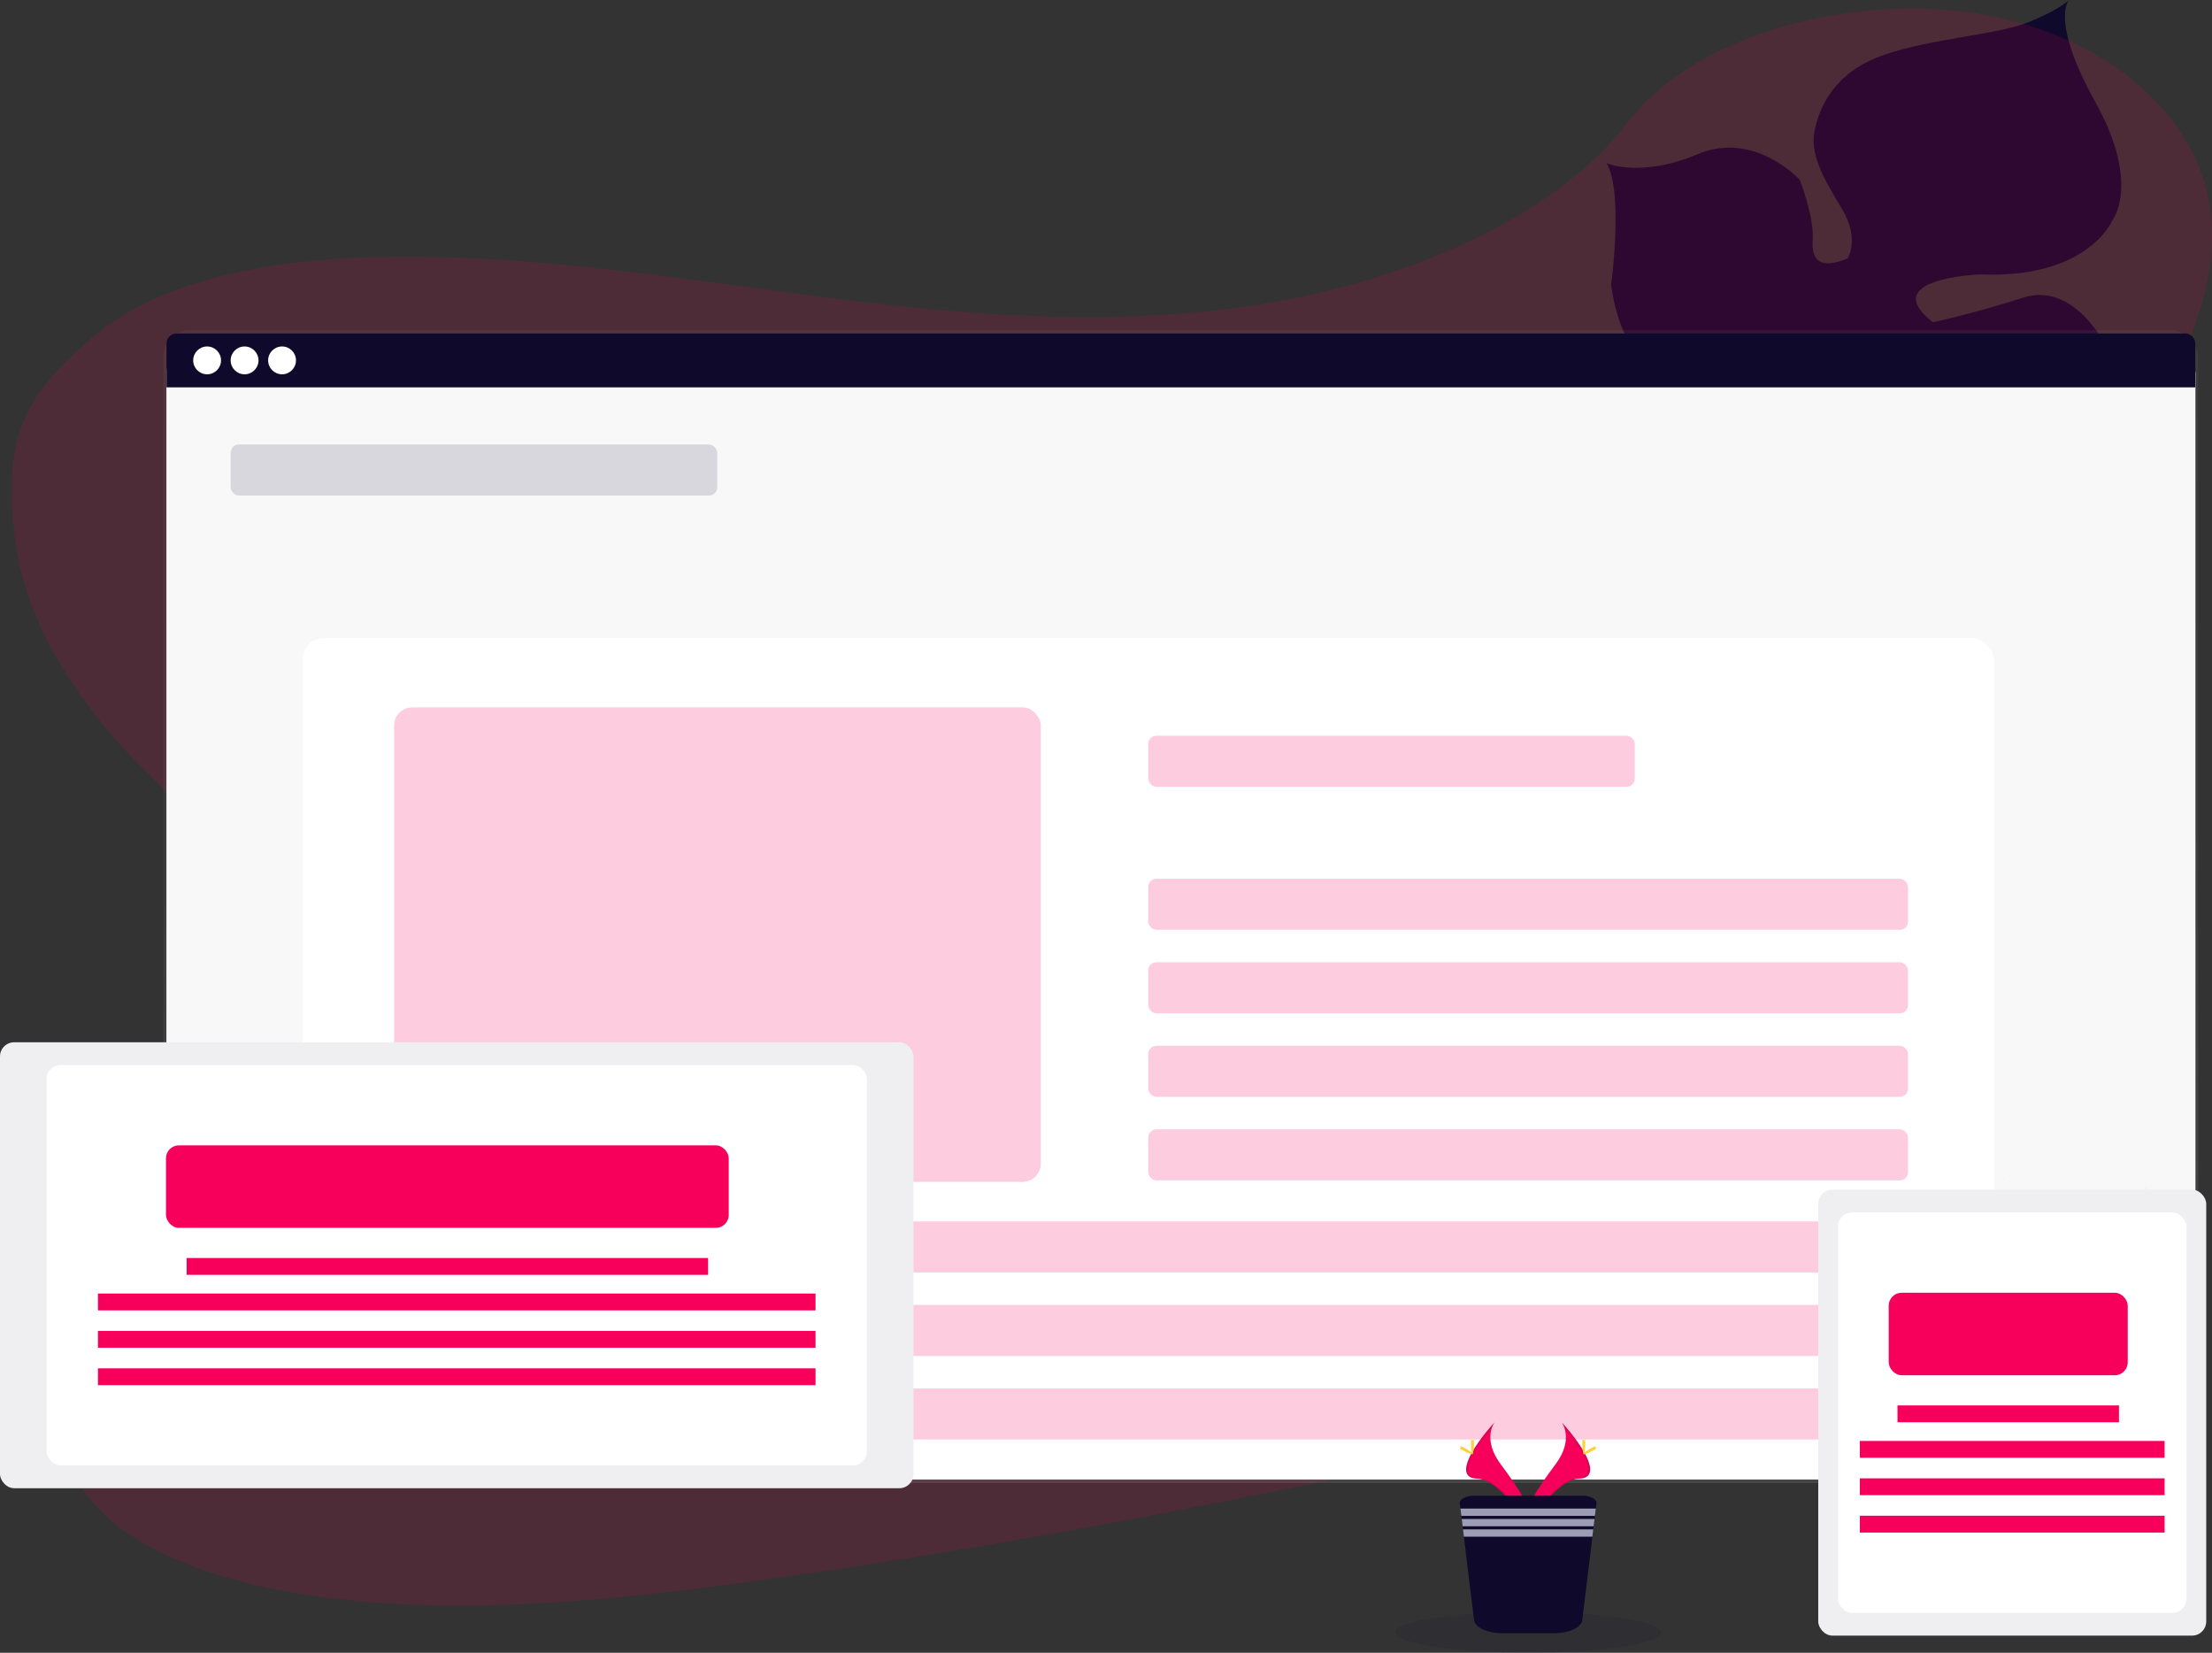<svg xmlns="http://www.w3.org/2000/svg" xmlns:xlink="http://www.w3.org/1999/xlink" width="1033.003" height="771.76" viewBox="0 0 1033.003 771.76">
  <rect x="0" y="0" width="1033.003" height="771.76" fill="#333333" stroke="none"/>
  <defs>
    <linearGradient id="linear-gradient" x1="0.5" y1="1" x2="0.5" gradientUnits="objectBoundingBox">
      <stop offset="0" stop-color="gray" stop-opacity="0.251"/>
      <stop offset="0.54" stop-color="gray" stop-opacity="0.122"/>
      <stop offset="1" stop-color="gray" stop-opacity="0.102"/>
    </linearGradient>
  </defs>
  <g id="undraw_content_vbqo" transform="translate(0 4.1)">
    <path id="Path_1" data-name="Path 1" d="M713.17,251.41s-14.07-5.71-58.81,14.82S604,284.14,592.44,281s-18-3.88-30.46-21c0,0-8.76-47.48-17.23-54.84s-44.5,4.19-44.5,4.19-43.19,9.91-51.42-47.81c0,0,5.84-43.51-2.11-56.86,0,0,16,6.93,42.54-4.25s47.69,12,47.69,12,6.68,17.3,6,27.61,3.53,14.18,16.17,9.2c0,0,6.2-8.83-2.59-23.42s-15.06-25.47-12.6-36.8,9.5-27,32.16-34.9,53.44-9.38,68.22-15.53,18.35-10.15,18.35-10.15S653.55,37.58,675,76.19s7.77,55.38,7.77,55.38-11.4,27.16-61.7,25c0,0-48.47,1.77-22,22.33,0,0,16.93-3.45,42.23-11.49s43.57,25.15,48.1,48.25S713.17,251.41,713.17,251.41Z" transform="translate(303.57 -32.54)" fill="#0f092b"/>
    <path id="Path_4" data-name="Path 4" d="M557.78,179.88l.29.5c-27.1,33.83-28.89,86.36-29,86.82l-5.72-6.6C523.47,260.14,530.49,213.94,557.78,179.88Z" transform="translate(-28.43 -18.54)" fill="#444053"/>
    <path id="Path_6" data-name="Path 6" d="M677.12,249.05S661,238.21,662.9,225.58" transform="translate(-28.43 -18.54)" fill="none" stroke="#444053" stroke-miterlimit="10" stroke-width="1"/>
    <path id="Path_7" data-name="Path 7" d="M652.43,263.06s-23-8.36-25.32-41.11" transform="translate(-28.43 -18.54)" fill="none" stroke="#444053" stroke-miterlimit="10" stroke-width="1"/>
    <path id="Path_8" data-name="Path 8" d="M615.3,271.54s-22-18.25-14.69-50.13" transform="translate(-28.43 -18.54)" fill="none" stroke="#444053" stroke-miterlimit="10" stroke-width="1"/>
    <path id="Path_9" data-name="Path 9" d="M570.68,262.62s-14.65-30.71-1.62-50.69" transform="translate(-28.43 -18.54)" fill="none" stroke="#444053" stroke-miterlimit="10" stroke-width="1"/>
    <path id="Path_10" data-name="Path 10" d="M682.12,212.82s-16.65,5.28-13.08,14" transform="translate(-28.43 -18.54)" fill="none" stroke="#444053" stroke-miterlimit="10" stroke-width="1"/>
    <path id="Path_11" data-name="Path 11" d="M662,182.61s-22.27,7.07-22.8,38.57" transform="translate(-28.43 -18.54)" fill="none" stroke="#444053" stroke-miterlimit="10" stroke-width="1"/>
    <path id="Path_12" data-name="Path 12" d="M631,175.34s-20.26,25-18.77,47.75" transform="translate(-28.43 -18.54)" fill="none" stroke="#444053" stroke-miterlimit="10" stroke-width="1"/>
    <path id="Path_13" data-name="Path 13" d="M595.48,185.15s-20.13,19.24-17.56,29.95" transform="translate(-28.43 -18.54)" fill="none" stroke="#444053" stroke-miterlimit="10" stroke-width="1"/>
    <path id="Path_14" data-name="Path 14" d="M583.34,178.35s-18.88,3.39-21.52-2.81" transform="translate(-28.43 -18.54)" fill="none" stroke="#444053" stroke-miterlimit="10" stroke-width="1"/>
    <path id="Path_19" data-name="Path 19" d="M615.47,111.01" transform="translate(-28.43 -18.54)" fill="none" stroke="#444053" stroke-miterlimit="10" stroke-width="0.75"/>
    <path id="Path_23" data-name="Path 23" d="M478.52,202.75s30.54,2.62,44.63-13.14" transform="translate(-28.43 -18.54)" fill="none" stroke="#444053" stroke-miterlimit="10" stroke-width="1"/>
    <path id="Path_28" data-name="Path 28" d="M620.4,156c-40.055,6.681-80.145,7.6-120,5.534-30.791-1.594-61.527-5.016-91.748-8.914-68.84-8.88-137.52-20.22-209.07-18-46,1.44-97.17,10.48-129,38.22-30.62,26.69-41.622,45.332-34.71,96.18s48.87,94.4,62.36,107.21c47,44.58,33.67,113.64,3.91,172.12-14,27.44-31.11,54.37-40.5,82.5S51.32,689.28,69,712.57c17.54,23.09,51.09,36.39,86,43.52,70.89,14.47,149.57,7,225.67-3.39,168.44-23.11,335-60.49,501.08-97.8,61.47-13.8,124.091-223.684,92.59-265.38-18.94-25-11.23-58.62,3.24-88.17,31-63.4,91.75-125.65,83-189.36-6-43.76-48.38-80.4-104.68-90.53-59-10.61-134.41,7.11-167.78,50.62C753.76,117,683.44,145.5,620.4,156Z" transform="translate(-28.43 -18.54)" fill="#f6005c" opacity="0.137"/>
    <rect id="Rectangle_1" data-name="Rectangle 1" width="950.33" height="538.33" rx="12.49" transform="translate(76.29 150.11)" fill="url(#linear-gradient)"/>
    <rect id="Rectangle_2" data-name="Rectangle 2" width="947.42" height="528.97" rx="12.49" transform="translate(77.8 157.68)" fill="#fff"/>
    <rect id="Rectangle_3" data-name="Rectangle 3" width="947.42" height="528.97" rx="12.49" transform="translate(77.8 157.68)" fill="#fff"/>
    <rect id="Rectangle_4" data-name="Rectangle 4" width="947.42" height="528.97" rx="12.49" transform="translate(77.8 157.68)" fill="#5a5773" opacity="0.04"/>
    <path id="Path_29" data-name="Path 29" d="M1048.84,170.15H111a4.81,4.81,0,0,0-4.81,4.81V195.3h947.42V175a4.81,4.81,0,0,0-4.77-4.85Z" transform="translate(-28.43 -18.54)" fill="#0f092b"/>
    <g id="buttons">
      <circle id="Ellipse_3" data-name="Ellipse 3" cx="6.5" cy="6.5" r="6.5" transform="translate(90.22 157.68)" fill="#fff"/>
      <circle id="Ellipse_4" data-name="Ellipse 4" cx="6.5" cy="6.5" r="6.5" transform="translate(107.72 157.68)" fill="#fff"/>
      <circle id="Ellipse_5" data-name="Ellipse 5" cx="6.5" cy="6.5" r="6.5" transform="translate(125.22 157.68)" fill="#fff"/>
    </g>
    <rect id="Rectangle_5" data-name="Rectangle 5" width="790" height="392.78" rx="10.19" transform="translate(141.22 293.86)" fill="#fff"/>
    <rect id="Rectangle_6" data-name="Rectangle 6" width="227.24" height="23.85" rx="3.86" transform="translate(107.72 203.45)" fill="#5a5773" opacity="0.2"/>
    <rect id="Rectangle_7" data-name="Rectangle 7" width="227.24" height="23.85" rx="3.86" transform="translate(536.22 339.45)" fill="#f6005c" opacity="0.2"/>
    <rect id="Rectangle_8" data-name="Rectangle 8" width="354.83" height="23.85" rx="3.86" transform="translate(536.22 406.23)" fill="#f6005c" opacity="0.2"/>
    <rect id="Rectangle_9" data-name="Rectangle 9" width="354.83" height="23.85" rx="3.86" transform="translate(536.22 445.23)" fill="#f6005c" opacity="0.2"/>
    <rect id="Rectangle_10" data-name="Rectangle 10" width="354.83" height="23.85" rx="3.86" transform="translate(536.22 484.23)" fill="#f6005c" opacity="0.2"/>
    <rect id="Rectangle_11" data-name="Rectangle 11" width="354.83" height="23.85" rx="3.86" transform="translate(536.22 523.23)" fill="#f6005c" opacity="0.2"/>
    <rect id="Rectangle_12" data-name="Rectangle 12" width="707" height="23.85" rx="3.86" transform="translate(184.05 566.23)" fill="#f6005c" opacity="0.2"/>
    <rect id="Rectangle_13" data-name="Rectangle 13" width="707" height="23.85" rx="3.86" transform="translate(184.05 605.23)" fill="#f6005c" opacity="0.2"/>
    <rect id="Rectangle_14" data-name="Rectangle 14" width="707" height="23.85" rx="3.86" transform="translate(184.05 644.23)" fill="#f6005c" opacity="0.2"/>
    <path id="Path_30" data-name="Path 30" d="M757.73,678.54s5.93,7.75-2.74,19.46-15.81,21.59-12.92,28.89c0,0,13.07-21.74,23.72-22S769.44,691.61,757.73,678.54Z" transform="translate(-28.43 -18.54)" fill="#f6005c"/>
    <path id="Path_31" data-name="Path 31" d="M757.73,678.54a9.6,9.6,0,0,1,1.21,2.43c10.39,12.2,15.92,23.59,5.94,23.87-9.3.27-20.46,16.9-23.13,21.09a7.707,7.707,0,0,0,.32,1s13.07-21.74,23.72-22S769.44,691.61,757.73,678.54Z" transform="translate(-28.43 -18.54)" opacity="0.1"/>
    <path id="Path_32" data-name="Path 32" d="M768.75,688.42c0,2.73-.3,4.94-.68,4.94s-.68-2.21-.68-4.94.38-1.44.76-1.44S768.75,685.69,768.75,688.42Z" transform="translate(-28.43 -18.54)" fill="#ffd037"/>
    <path id="Path_33" data-name="Path 33" d="M772.54,691.68c-2.4,1.3-4.49,2.09-4.67,1.76s1.62-1.66,4-3,1.45-.36,1.63,0S774.93,690.37,772.54,691.68Z" transform="translate(-28.43 -18.54)" fill="#ffd037"/>
    <path id="Path_34" data-name="Path 34" d="M726.41,678.54s-5.93,7.75,2.73,19.46,15.82,21.59,12.93,28.89c0,0-13.08-21.74-23.72-22S714.7,691.61,726.41,678.54Z" transform="translate(-28.43 -18.54)" fill="#f6005c"/>
    <path id="Path_35" data-name="Path 35" d="M726.41,678.54a9.391,9.391,0,0,0-1.22,2.43c-10.38,12.2-15.91,23.59-5.93,23.87,9.3.27,20.45,16.9,23.12,21.09a7.656,7.656,0,0,1-.31,1s-13.08-21.74-23.72-22S714.7,691.61,726.41,678.54Z" transform="translate(-28.43 -18.54)" opacity="0.1"/>
    <path id="Path_36" data-name="Path 36" d="M715.38,688.42c0,2.73.31,4.94.69,4.94s.68-2.21.68-4.94S716.37,687,716,687,715.38,685.69,715.38,688.42Z" transform="translate(-28.43 -18.54)" fill="#ffd037"/>
    <path id="Path_37" data-name="Path 37" d="M711.6,691.68c2.4,1.3,4.49,2.09,4.67,1.76s-1.62-1.66-4-3-1.45-.36-1.63,0S709.2,690.37,711.6,691.68Z" transform="translate(-28.43 -18.54)" fill="#ffd037"/>
    <ellipse id="Ellipse_6" data-name="Ellipse 6" cx="62" cy="9.51" rx="62" ry="9.51" transform="translate(651.64 748.64)" fill="#0f092b" opacity="0.1"/>
    <path id="Path_38" data-name="Path 38" d="M774,716.44l-.3,2.42-.41,3.42-.18,1.43-.41,3.42-.18,1.43-.42,3.41-4.74,38.9c-.43,3.47-6.1,6.18-13,6.18H729.74c-6.85,0-12.51-2.71-12.93-6.18L712.05,732l-.41-3.41-.18-1.43-.42-3.42-.17-1.43-.42-3.42-.3-2.42c-.23-2,2.84-3.62,6.71-3.62h50.42C771.15,712.82,774.22,714.47,774,716.44Z" transform="translate(-28.43 -18.54)" fill="#0f092b"/>
    <path id="Path_39" data-name="Path 39" d="M745.25,700.32l-.41,3.42h-62.4l-.42-3.42Z" fill="#9d9cb5"/>
    <path id="Path_40" data-name="Path 40" d="M744.66,705.16l-.41,3.42H683.03l-.42-3.42Z" fill="#9d9cb5"/>
    <path id="Path_41" data-name="Path 41" d="M744.07,710.01l-.42,3.42H683.62l-.41-3.42Z" fill="#9d9cb5"/>
    <rect id="Rectangle_15" data-name="Rectangle 15" width="302" height="221.54" rx="8.5" transform="translate(184.05 326.22)" fill="#f6005c" opacity="0.2"/>
    <path id="Path_43" data-name="Path 43" d="M978.65,598.81s3.43-18,14.44-18l8.06,16.57-5.37,3.7S984.11,601.4,978.65,598.81Z" transform="translate(-28.43 -18.54)" fill="#65617d"/>
    <path id="Path_44" data-name="Path 44" d="M1001.15,597.33l-5.37,3.7s-8.21.26-14.08-1.18a16.231,16.231,0,0,1-3.05-1l.06-.29v-.06a40,40,0,0,1,2.08-6.6c.34-.81.72-1.64,1.14-2.47,1.61-3.1,3.88-6.15,7-7.65a9.488,9.488,0,0,1,3.67-1h.49l.18.37,2.72,5.6Z" transform="translate(-28.43 -18.54)" opacity="0.1"/>
    <path id="Path_48" data-name="Path 48" d="M990.78,580.3s-.93,11.29-8,11.48c0,0-2-1.2-4.68-3.21l-.6-.77a9.21,9.21,0,0,0,3.86,1,5.21,5.21,0,0,0,5-3.17,40,40,0,0,0,2-4.49,14,14,0,0,0,.71-2.77Z" transform="translate(-28.43 -18.54)" opacity="0.1"/>
    <path id="Path_49" data-name="Path 49" d="M987.72,600.76l-1.58-2-5.33-6.86-2.71-3.51a9.13,9.13,0,0,0,3.85,1,5.18,5.18,0,0,0,5-3.17,39.209,39.209,0,0,0,1.95-4.48c.88-2.5.86-3.78.55-4.22a24.715,24.715,0,0,1,3.06,2.72h0l.51.48.19.38,2.79,5.4a1.439,1.439,0,0,1,0,.23C996.2,588.43,997.1,599.22,987.72,600.76Z" transform="translate(-28.43 -18.54)" fill="#e7effd"/>
    <path id="Path_70" data-name="Path 70" d="M1001.15,597.33l-5.37,3.7s-8.21.26-14.08-1.18l-3-1.33-.6-.26.62.2a12.26,12.26,0,0,0,7.41.26c7.6-2.56,6.76-15.1,6.46-17.94a2.625,2.625,0,0,0-.06-.54h0v.07a5,5,0,0,0,.35.49l.34.36h0L996,586.5a1.447,1.447,0,0,1,0,.23Z" transform="translate(-28.43 -18.54)" opacity="0.1"/>
    <path id="Path_79" data-name="Path 79" d="M1032,768.49s-5.74,1.67-.18,5S1032,768.49,1032,768.49Z" transform="translate(-28.43 -18.54)" opacity="0.1"/>
    <path id="Path_81" data-name="Path 81" d="M1058.73,690.08l-.1.92L1050,713.6s-1.39,6.85-2.59,10.74a70.519,70.519,0,0,0-1.81,8l7.64-47.37Z" transform="translate(-28.43 -18.54)" opacity="0.1"/>
    <path id="Path_85" data-name="Path 85" d="M1014.29,575.67s-5.92,7.22-3.52,10S1014.29,575.67,1014.29,575.67Z" transform="translate(-28.43 -18.54)" opacity="0.1"/>
    <path id="Path_99" data-name="Path 99" d="M1030.72,568.26s0,21.11-1.8,23.19S1030.72,568.26,1030.72,568.26Z" transform="translate(-28.43 -18.54)" opacity="0.1"/>
    <circle id="Ellipse_7" data-name="Ellipse 7" cx="0.23" cy="0.23" r="0.23" transform="translate(935.28 546.03)" fill="#e6e8ec"/>
    <rect id="Rectangle_16" data-name="Rectangle 16" width="181.18" height="208.22" rx="6.61" transform="translate(849.12 551.42)" fill="#fff"/>
    <rect id="Rectangle_17" data-name="Rectangle 17" width="181.18" height="208.22" rx="6.61" transform="translate(849.12 551.42)" fill="#5a5773" opacity="0.1"/>
    <rect id="Rectangle_18" data-name="Rectangle 18" width="162.7" height="186.98" rx="6.61" transform="translate(858.36 562.04)" fill="#fff"/>
    <rect id="Rectangle_19" data-name="Rectangle 19" width="111.62" height="38.52" rx="6.03" transform="translate(882.03 599.54)" fill="#f6005c"/>
    <rect id="Rectangle_20" data-name="Rectangle 20" width="103.43" height="7.86" transform="translate(886.13 652.15)" fill="#f6005c"/>
    <rect id="Rectangle_21" data-name="Rectangle 21" width="142.32" height="7.86" transform="translate(868.55 668.74)" fill="#f6005c"/>
    <rect id="Rectangle_22" data-name="Rectangle 22" width="142.32" height="7.86" transform="translate(868.55 686.2)" fill="#f6005c"/>
    <rect id="Rectangle_23" data-name="Rectangle 23" width="142.32" height="7.86" transform="translate(868.55 703.66)" fill="#f6005c"/>
    <rect id="Rectangle_24" data-name="Rectangle 24" width="426.61" height="208.22" rx="6.61" transform="translate(0 482.59)" fill="#fff"/>
    <rect id="Rectangle_25" data-name="Rectangle 25" width="426.61" height="208.22" rx="6.61" transform="translate(0 482.59)" fill="#5a5773" opacity="0.1"/>
    <rect id="Rectangle_26" data-name="Rectangle 26" width="383.08" height="186.98" rx="6.61" transform="translate(21.76 493.21)" fill="#fff"/>
    <rect id="Rectangle_27" data-name="Rectangle 27" width="262.81" height="38.52" rx="6.03" transform="translate(77.51 530.72)" fill="#f6005c"/>
    <rect id="Rectangle_28" data-name="Rectangle 28" width="243.53" height="7.86" transform="translate(87.15 583.32)" fill="#f6005c"/>
    <rect id="Rectangle_29" data-name="Rectangle 29" width="335.1" height="7.86" transform="translate(45.75 599.91)" fill="#f6005c"/>
    <rect id="Rectangle_30" data-name="Rectangle 30" width="335.1" height="7.86" transform="translate(45.75 617.37)" fill="#f6005c"/>
    <rect id="Rectangle_31" data-name="Rectangle 31" width="335.1" height="7.86" transform="translate(45.75 634.83)" fill="#f6005c"/>
  </g>
</svg>

